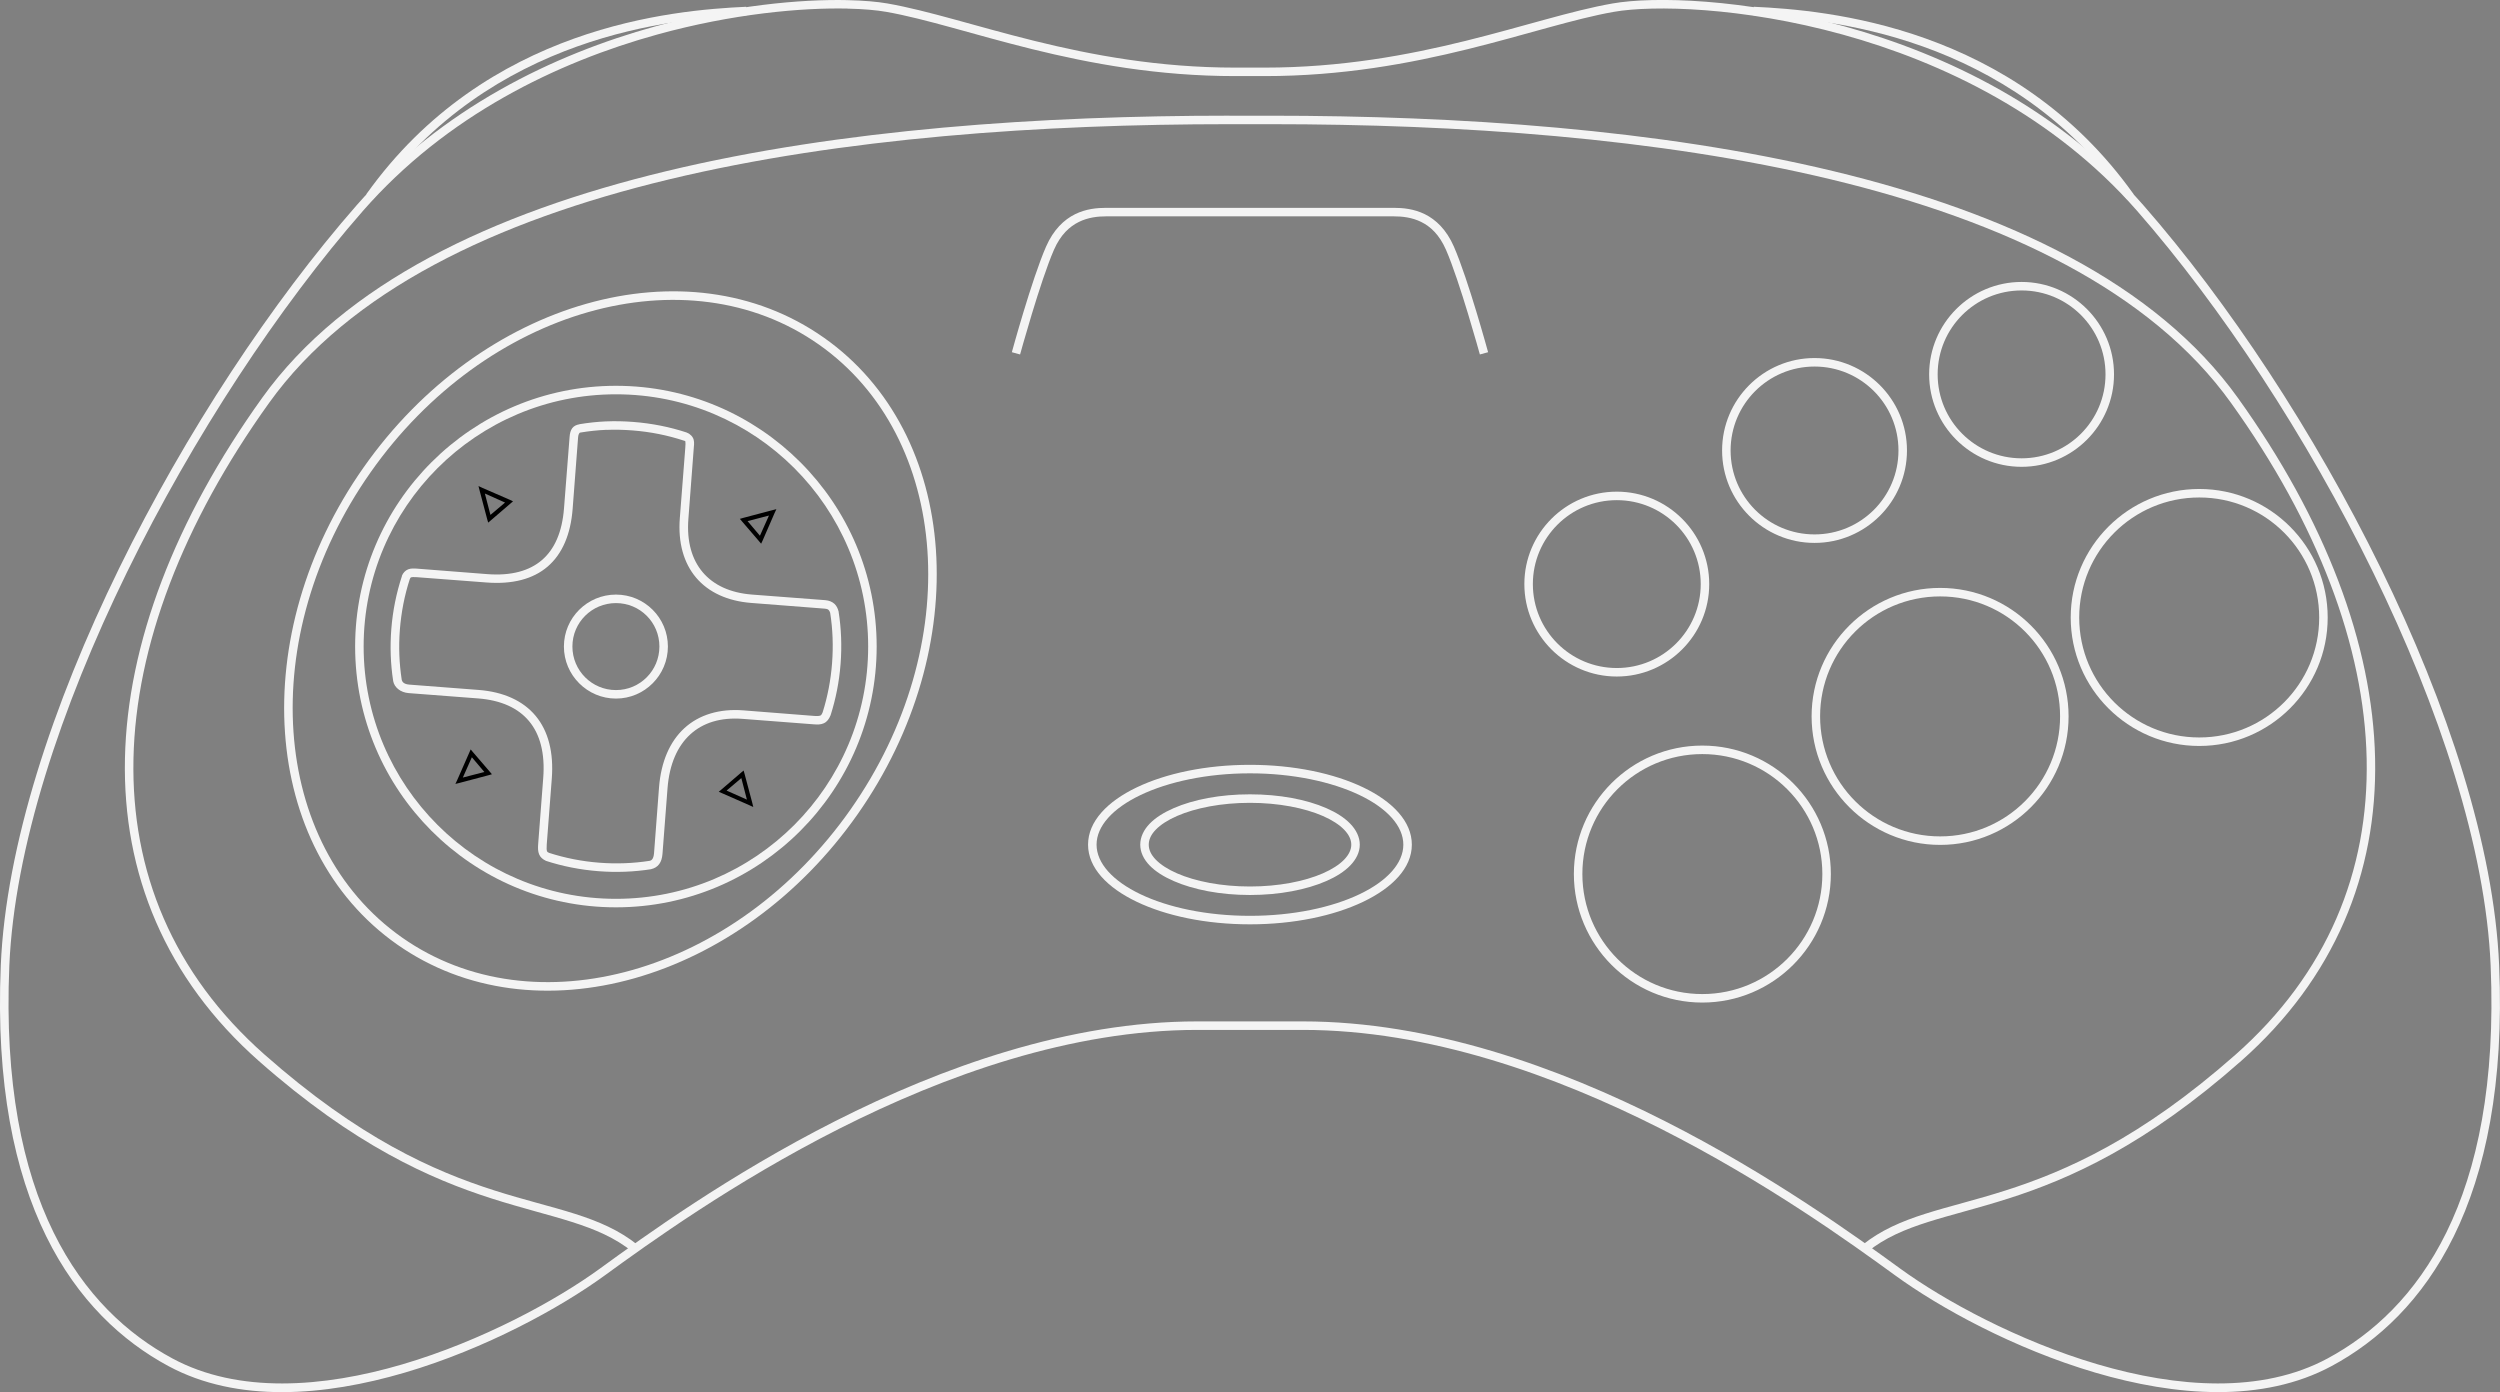 <?xml version="1.0" encoding="UTF-8" standalone="no"?>
<!-- Generator: Adobe Illustrator 13.0.0, SVG Export Plug-In . SVG Version: 6.00 Build 14948)  -->
<svg id="Layer_3" xmlns:rdf="http://www.w3.org/1999/02/22-rdf-syntax-ns#" xmlns="http://www.w3.org/2000/svg" xml:space="preserve" height="327.55px" viewBox="0 0 588.264 327.553" width="588.26px" version="1.2" y="0px" x="0px" xmlns:cc="http://creativecommons.org/ns#" xmlns:dc="http://purl.org/dc/elements/1.1/"><rect x="0" y="0" width="588.264" height="327.553" fill="#808080" stroke="none"/>
<path id="path3" style="baseline-shift:baseline;block-progression:tb;color:#000000;direction:ltr;text-indent:0;text-align:start;enable-background:accumulate;text-transform:none;" fill="#f4f4f4" d="m175.59,1.594c-17.037,0.789-61.161,4.455-89.406,44.125l1.625,1.156c27.711-38.916,70.961-42.498,87.881-43.281l-0.094-2z"/>
<path id="path5" style="baseline-shift:baseline;block-progression:tb;color:#000000;direction:ltr;text-indent:0;text-align:start;enable-background:accumulate;text-transform:none;" fill="#f4f4f4" d="m289.28,27.219c-44.134,0-91.349,3.159-132.38,13.031-41.026,9.872-75.902,26.427-95.219,53.375-20.514,28.619-31.714,57.877-32.281,84.875-0.568,26.998,9.536,51.732,31.469,71.125,22.496,19.891,40.432,27.78,54.781,32.375,14.349,4.595,24.973,5.946,33.188,12.562l1.28-1.56c-8.76-7.06-19.69-8.37-33.87-12.91s-31.733-12.25-54.031-31.97c-21.531-19.03-31.369-43.11-30.813-69.59,0.557-26.47,11.568-55.34,31.906-83.718,18.877-26.334,53.278-42.78,94.068-52.593,40.781-9.813,87.868-13,131.91-13h9.688c44.038,0,91.125,3.187,131.91,13,40.781,9.813,75.218,26.26,94.094,52.594,20.339,28.374,31.35,57.244,31.906,83.719,0.557,26.475-9.282,50.557-30.812,69.594-22.32,19.72-39.9,27.43-54.08,31.97s-25.08,5.85-33.84,12.91l1.25,1.562c8.214-6.617,18.869-7.967,33.219-12.562,14.349-4.595,32.254-12.484,54.75-32.375,21.933-19.393,32.068-44.127,31.5-71.125-0.568-26.998-11.767-56.256-32.281-84.875-19.315-26.947-54.224-43.503-95.25-53.375-41.026-9.872-88.24-13.031-132.38-13.031h-9.688z"/>
<path id="path7" style="baseline-shift:baseline;block-progression:tb;color:#000000;direction:ltr;text-indent:0;text-align:start;enable-background:accumulate;text-transform:none;" fill="#f4f4f4" d="m199.53,0.031c-11.155-0.267-27.504,1.253-45.375,6.188-23.829,6.58-50.279,19.27-70.25,42.094-39.754,45.43-81.345,122.75-83.722,178.85v0.031c-2.36,55.867,17.659,82.524,39.438,94.25,16.199,8.724,36.669,7.123,55.656,1.531,18.987-5.592,36.52-15.222,47-22.844,20.74-15.09,80.07-57.79,139.47-57.79h24.781c59.404,0,118.7,42.697,139.44,57.781,10.48,7.622,28.013,17.252,47,22.844,18.987,5.592,39.489,7.192,55.688-1.531,21.783-11.729,41.776-38.393,39.406-94.281-2.38-56.09-43.95-133.41-83.69-178.84-19.98-22.823-46.46-35.514-70.29-42.093-23.82-6.58-44.94-7.106-54.65-5.406-19.1,3.343-45.79,15.094-81.88,15.094h-6.875c-36.091,0-62.744-11.752-81.844-15.094-2.428-0.425-5.594-0.692-9.312-0.781zm0,2c3.631,0.082,6.682,0.35,8.969,0.75,18.621,3.258,45.664,15.125,82.188,15.125h6.875c36.523,0,63.597-11.866,82.219-15.125,9.149-1.601,30.223-1.161,53.781,5.344,23.559,6.505,49.677,19.059,69.312,41.5,39.462,45.102,80.85,122.41,83.188,177.59,2.348,55.388-17.25,81.063-38.375,92.438-15.485,8.339-35.414,6.886-54.125,1.375s-36.14-15.034-46.406-22.5c-20.751-15.092-80.265-58.188-140.62-58.188h-24.781c-60.36,0-119.87,43.096-140.62,58.188-10.267,7.466-27.696,16.989-46.406,22.5-18.711,5.511-38.67,6.964-54.156-1.375-21.131-11.38-40.728-37.05-38.38-92.44,2.339-55.18,43.756-132.49,83.218-177.6,19.634-22.441,45.724-34.995,69.284-41.5,17.67-4.879,33.95-6.341,44.84-6.094z"/>
<path id="path9" style="baseline-shift:baseline;block-progression:tb;color:#000000;direction:ltr;text-indent:0;text-align:start;enable-background:accumulate;text-transform:none;" fill="#f4f4f4" d="m412.66,1.594-0.094,2c16.912,0.783,60.167,4.365,87.875,43.281l1.625-1.156c-28.24-39.67-72.37-43.336-89.4-44.125z"/>
<path id="path11" style="baseline-shift:baseline;block-progression:tb;color:#000000;direction:ltr;text-indent:0;text-align:start;enable-background:accumulate;text-transform:none;" fill="#f4f4f4" d="m260.28,48.906c-2.082,0-4.727,0.223-7.312,1.5s-5.08,3.635-6.812,7.594c-3.385,7.735-8.062,24.875-8.062,24.875l1.938,0.531s4.752-17.272,7.969-24.625c1.569-3.586,3.687-5.482,5.875-6.562s4.481-1.312,6.406-1.312h29,9.688,29c1.926,0,4.249,0.232,6.438,1.312,2.188,1.081,4.275,2.977,5.844,6.562,3.217,7.354,7.969,24.625,7.969,24.625l1.938-0.531s-4.678-17.139-8.062-24.875c-1.732-3.958-4.227-6.317-6.812-7.594-2.586-1.277-5.23-1.5-7.312-1.5h-29-9.688-29z"/>
<path id="ellipse13" style="baseline-shift:baseline;block-progression:tb;color:#000000;direction:ltr;text-indent:0;text-align:start;enable-background:accumulate;text-transform:none;" fill="#f4f4f4" d="m193.81,79.418c-32.184-22.614-80.623-8.752-108.27,30.596s-24.269,89.618,7.914,112.23c32.184,22.614,80.648,8.77,108.3-30.578,27.647-39.348,24.244-89.636-7.94-112.25zm-1.15,1.636c31.094,21.848,34.596,70.833,7.453,109.46-27.143,38.63-74.416,51.939-105.51,30.091-31.085-21.84-34.562-70.81-7.419-109.44,27.139-38.626,74.389-51.953,105.48-30.105z"/>
<path id="circle15" style="baseline-shift:baseline;block-progression:tb;color:#000000;direction:ltr;text-indent:0;text-align:start;enable-background:accumulate;text-transform:none;" fill="#f4f4f4" d="m144.94,90.781c-33.873,0-61.375,27.471-61.375,61.344s27.502,61.375,61.375,61.375,61.344-27.502,61.344-61.375-27.471-61.344-61.344-61.344zm0,2c32.792,0,59.344,26.552,59.344,59.344s-26.552,59.375-59.344,59.375-59.375-26.583-59.375-59.375,26.583-59.344,59.375-59.344z"/>
<path id="path17" style="baseline-shift:baseline;block-progression:tb;color:#000000;direction:ltr;text-indent:0;text-align:start;enable-background:accumulate;text-transform:none;" fill="#f4f4f4" d="m142.59,99.156c-2.105,0.09-4.178,0.324-6.219,0.656-0.01,0.002-0.021-0.002-0.031,0v0.031c-0.613,0.091-1.285,0.362-1.688,0.906-0.412,0.557-0.562,1.248-0.625,2.062l-1.312,16.781c-0.433,5.602-2.214,9.627-5.188,12.188-2.974,2.56-7.247,3.749-12.906,3.312l-16.422-1.28c-0.825-0.064-1.486-0.096-2.156,0.156-0.67,0.252-1.195,0.846-1.469,1.5v0.062,0.031c-1.302,3.967-2.164,8.154-2.5,12.5-0.321,4.152-0.169,8.208,0.438,12.156v0.031c0.27,1.478,1.689,2.692,3.656,2.844l16.312,1.25c5.46,0.422,9.459,2.273,12.031,5.375,2.572,3.102,3.76,7.557,3.312,13.344l-1.188,15.5c-0.076,0.989-0.065,1.771,0.219,2.469,0.283,0.697,0.885,1.186,1.5,1.469l0.062,0.031,0.031,0.031c3.935,1.283,8.1,2.105,12.406,2.438,4.211,0.325,8.343,0.159,12.344-0.469h0.031l0.031-0.031c0.683-0.15,1.376-0.523,1.844-1.156,0.467-0.633,0.704-1.438,0.781-2.438l1.188-15.438c0.438-5.673,2.348-9.913,5.344-12.656,2.996-2.743,7.138-4.059,12.344-3.656l16.688,1.281c0.912,0.07,1.664,0.089,2.406-0.25,0.743-0.339,1.24-1.023,1.562-1.844l0.031-0.031v-0.031c1.222-3.836,2.021-7.877,2.344-12.062,0.325-4.205,0.157-8.318-0.469-12.312v-0.062l-0.031-0.062c-0.155-0.574-0.407-1.188-0.938-1.688-0.531-0.499-1.286-0.805-2.188-0.875l-17.219-1.312c-5.147-0.398-9.05-2.253-11.594-5.25-2.544-2.997-3.789-7.205-3.375-12.562l1.25-16.469c0.06-0.778,0.17-1.408,0-2.125-0.17-0.717-0.809-1.401-1.594-1.688l-0.031-0.031c-3.994-1.32-8.214-2.161-12.594-2.5-2.163-0.167-4.291-0.216-6.406-0.125zm0.062,2c2.035-0.087,4.104-0.036,6.188,0.125,4.208,0.326,8.26,1.142,12.094,2.406,0.01,0.003,0.022-0.003,0.031,0,0.305,0.109,0.27,0.07,0.312,0.25,0.045,0.192,0.03,0.742-0.031,1.531l-1.281,16.469c-0.444,5.749,0.906,10.539,3.844,14,2.938,3.461,7.421,5.509,12.969,5.938l17.23,1.34c0.588,0.045,0.817,0.169,0.969,0.312,0.135,0.127,0.277,0.368,0.375,0.688,0.003,0.011-0.003,0.02,0,0.031,0.598,3.832,0.75,7.774,0.438,11.812-0.309,4.007-1.054,7.892-2.219,11.562-0.007,0.021-0.024,0.041-0.031,0.062-0.198,0.473-0.334,0.612-0.5,0.688-0.18,0.082-0.626,0.156-1.438,0.094l-16.688-1.312c-5.626-0.435-10.43,1.033-13.875,4.188-3.445,3.154-5.502,7.928-5.969,13.969l-1.17,15.44c-0.059,0.764-0.241,1.183-0.406,1.406-0.165,0.223-0.318,0.332-0.656,0.406-3.83,0.596-7.778,0.749-11.812,0.438-4.103-0.316-8.063-1.1-11.812-2.312-0.343-0.158-0.415-0.197-0.5-0.406-0.085-0.209-0.128-0.71-0.062-1.562l1.188-15.5c0.475-6.143-0.806-11.162-3.781-14.75-2.975-3.588-7.596-5.674-13.438-6.125l-16.281-1.25c-1.29-0.1-1.7-0.626-1.812-1.156-0.583-3.798-0.747-7.72-0.438-11.719,0.322-4.162,1.103-8.171,2.344-11.969,0.014-0.032,0.02-0.004,0.031-0.031,0.003-0.01-0.003-0.022,0-0.031,0.108-0.243,0.166-0.3,0.281-0.344,0.133-0.05,0.571-0.088,1.312-0.031l16.438,1.25c6.014,0.464,10.911-0.768,14.375-3.75,3.464-2.982,5.415-7.609,5.875-13.562l1.28-16.8c0.046-0.595,0.194-0.882,0.281-1,0.087-0.118,0.111-0.157,0.344-0.188h0.031c1.973-0.323,3.965-0.538,6-0.625z"/>
<path id="circle19" style="baseline-shift:baseline;block-progression:tb;color:#000000;direction:ltr;text-indent:0;text-align:start;enable-background:accumulate;text-transform:none;" fill="#f4f4f4" d="m144.94,139.91c-6.747,0-12.25,5.472-12.25,12.219,0,6.747,5.503,12.25,12.25,12.25s12.219-5.503,12.219-12.25-5.472-12.219-12.219-12.219zm0,2c5.666,0,10.219,4.553,10.219,10.219,0,5.666-4.553,10.25-10.219,10.25-5.666,0-10.25-4.584-10.25-10.25s4.584-10.219,10.25-10.219z"/>
<path id="polygon21" style="baseline-shift:baseline;block-progression:tb;color:#000000;direction:ltr;text-indent:0;text-align:start;enable-background:accumulate;text-transform:none;" fill-rule="nonzero" d="m112.59,114.38,0.25,1,1.812,6.844,0.219,0.75,0.594-0.5,4.656-4,0.594-0.5l-0.71-0.35-6.469-2.812-0.938-0.438zm1.5,1.75,4.75,2.125-3.438,2.906-1.312-5.031z"/>
<path id="polygon23" style="baseline-shift:baseline;block-progression:tb;color:#000000;direction:ltr;text-indent:0;text-align:start;enable-background:accumulate;text-transform:none;" fill-rule="nonzero" d="m110.75,176.34-0.312,0.719-2.844,6.469-0.438,0.938,1-0.25,6.844-1.812,0.75-0.219-0.5-0.594-4-4.656-0.5-0.594zm0.281,1.844,2.938,3.469-5.062,1.312,2.125-4.781z"/>
<path id="polygon25" style="baseline-shift:baseline;block-progression:tb;color:#000000;direction:ltr;text-indent:0;text-align:start;enable-background:accumulate;text-transform:none;" fill-rule="nonzero" d="m174.97,181.31-0.594,0.5-4.656,4-0.594,0.5,0.719,0.312,6.469,2.844,0.938,0.438-0.25-1.031-1.812-6.812-0.219-0.75zm-0.531,1.781,1.312,5.062-4.781-2.125,3.469-2.938z"/>
<path id="polygon27" style="baseline-shift:baseline;block-progression:tb;color:#000000;direction:ltr;text-indent:0;text-align:start;enable-background:accumulate;text-transform:none;" fill-rule="nonzero" d="m182.69,119.81-1,0.25-6.844,1.812-0.75,0.219,0.5,0.594,4,4.656,0.5,0.594,0.344-0.719,2.812-6.469,0.438-0.938zm-1.75,1.5-2.125,4.75-2.906-3.438,5.031-1.312z"/>
<path id="circle29" style="baseline-shift:baseline;block-progression:tb;color:#000000;direction:ltr;text-indent:0;text-align:start;enable-background:accumulate;text-transform:none;" fill="#f4f4f4" d="m380.44,115.69c-11.999,0-21.75,9.751-21.75,21.75s9.751,21.75,21.75,21.75,21.75-9.751,21.75-21.75-9.751-21.75-21.75-21.75zm0,2c10.918,0,19.75,8.832,19.75,19.75s-8.832,19.75-19.75,19.75-19.75-8.832-19.75-19.75,8.832-19.75,19.75-19.75z"/>
<path id="circle31" style="baseline-shift:baseline;block-progression:tb;color:#000000;direction:ltr;text-indent:0;text-align:start;enable-background:accumulate;text-transform:none;" fill="#f4f4f4" d="m426.97,84.25c-11.999,0-21.75,9.751-21.75,21.75s9.751,21.75,21.75,21.75,21.75-9.751,21.75-21.75-9.751-21.75-21.75-21.75zm0,2c10.918,0,19.75,8.832,19.75,19.75s-8.832,19.75-19.75,19.75-19.75-8.832-19.75-19.75,8.832-19.75,19.75-19.75z"/>
<path id="circle33" style="baseline-shift:baseline;block-progression:tb;color:#000000;direction:ltr;text-indent:0;text-align:start;enable-background:accumulate;text-transform:none;" fill="#f4f4f4" d="m475.69,66.344c-11.998,0-21.75,9.752-21.75,21.75s9.752,21.75,21.75,21.75,21.75-9.752,21.75-21.75-9.752-21.75-21.75-21.75zm0,2c10.917,0,19.75,8.833,19.75,19.75s-8.833,19.75-19.75,19.75-19.75-8.833-19.75-19.75,8.833-19.75,19.75-19.75z"/>
<path id="circle35" style="baseline-shift:baseline;block-progression:tb;color:#000000;direction:ltr;text-indent:0;text-align:start;enable-background:accumulate;text-transform:none;" fill="#f4f4f4" d="m400.56,175.44c-16.686,0-30.219,13.533-30.219,30.219s13.533,30.25,30.219,30.25,30.25-13.564,30.25-30.25-13.564-30.219-30.25-30.219zm0,2c15.605,0,28.25,12.614,28.25,28.219s-12.645,28.25-28.25,28.25-28.219-12.645-28.219-28.25,12.614-28.219,28.219-28.219z"/>
<path id="circle37" style="baseline-shift:baseline;block-progression:tb;color:#000000;direction:ltr;text-indent:0;text-align:start;enable-background:accumulate;text-transform:none;" fill="#f4f4f4" d="m456.53,138.34c-16.686,0-30.25,13.533-30.25,30.219s13.564,30.25,30.25,30.25,30.219-13.564,30.219-30.25-13.533-30.219-30.219-30.219zm0,2c15.605,0,28.219,12.614,28.219,28.219s-12.614,28.25-28.219,28.25-28.25-12.645-28.25-28.25,12.645-28.219,28.25-28.219z"/>
<path id="circle39" style="baseline-shift:baseline;block-progression:tb;color:#000000;direction:ltr;text-indent:0;text-align:start;enable-background:accumulate;text-transform:none;" fill="#f4f4f4" d="m517.5,115.06c-16.685,0-30.25,13.565-30.25,30.25s13.565,30.219,30.25,30.219,30.219-13.533,30.219-30.219c0-16.685-13.533-30.25-30.219-30.25zm0,2c15.604,0,28.219,12.646,28.219,28.25s-12.614,28.219-28.219,28.219c-15.604,0-28.25-12.614-28.25-28.219,0-15.604,12.646-28.25,28.25-28.25z"/>
<path id="ellipse41" style="baseline-shift:baseline;block-progression:tb;color:#000000;direction:ltr;text-indent:0;text-align:start;enable-background:accumulate;text-transform:none;" fill="#f4f4f4" d="m294.12,179.97c-10.372,0-19.765,2.013-26.656,5.312-6.891,3.3-11.438,8-11.438,13.469,0,5.469,4.546,10.138,11.438,13.438,6.891,3.3,16.284,5.312,26.656,5.312s19.765-2.013,26.656-5.312c6.891-3.3,11.438-7.969,11.438-13.438,0-5.469-4.546-10.169-11.438-13.469-6.891-3.3-16.284-5.312-26.656-5.312zm0,2c10.114,0,19.279,1.996,25.812,5.125,6.534,3.128,10.281,7.316,10.281,11.656,0,4.34-3.747,8.528-10.281,11.656-6.534,3.128-15.699,5.094-25.812,5.094-10.114,0-19.247-1.965-25.781-5.094-6.534-3.128-10.312-7.316-10.312-11.656,0-4.34,3.779-8.528,10.312-11.656,6.534-3.128,15.668-5.125,25.781-5.125z"/>
<path id="ellipse43" style="baseline-shift:baseline;block-progression:tb;color:#000000;direction:ltr;text-indent:0;text-align:start;enable-background:accumulate;text-transform:none;" fill="#f4f4f4" d="m294.12,186.91c-6.975,0-13.273,1.213-17.938,3.25-2.332,1.019-4.273,2.228-5.656,3.656-1.383,1.428-2.219,3.131-2.219,4.938s0.835,3.478,2.219,4.906c1.383,1.428,3.324,2.638,5.656,3.656,4.665,2.037,10.962,3.281,17.938,3.281,6.975,0,13.304-1.244,17.969-3.281,2.332-1.019,4.242-2.228,5.625-3.656,1.383-1.428,2.25-3.099,2.25-4.906,0-1.807-0.867-3.509-2.25-4.938s-3.293-2.638-5.625-3.656c-4.665-2.037-10.993-3.25-17.969-3.25zm0,2c6.739,0,12.833,1.206,17.156,3.094,2.162,0.944,3.87,2.052,5,3.219,1.13,1.167,1.688,2.343,1.688,3.531s-0.558,2.365-1.688,3.531c-1.13,1.167-2.838,2.275-5,3.219-4.323,1.888-10.417,3.094-17.156,3.094-6.739,0-12.833-1.206-17.156-3.094-2.162-0.944-3.87-2.052-5-3.219-1.13-1.167-1.656-2.343-1.656-3.531s0.526-2.365,1.656-3.531c1.13-1.167,2.838-2.275,5-3.219,4.323-1.888,10.417-3.094,17.156-3.094z"/>
</svg>
